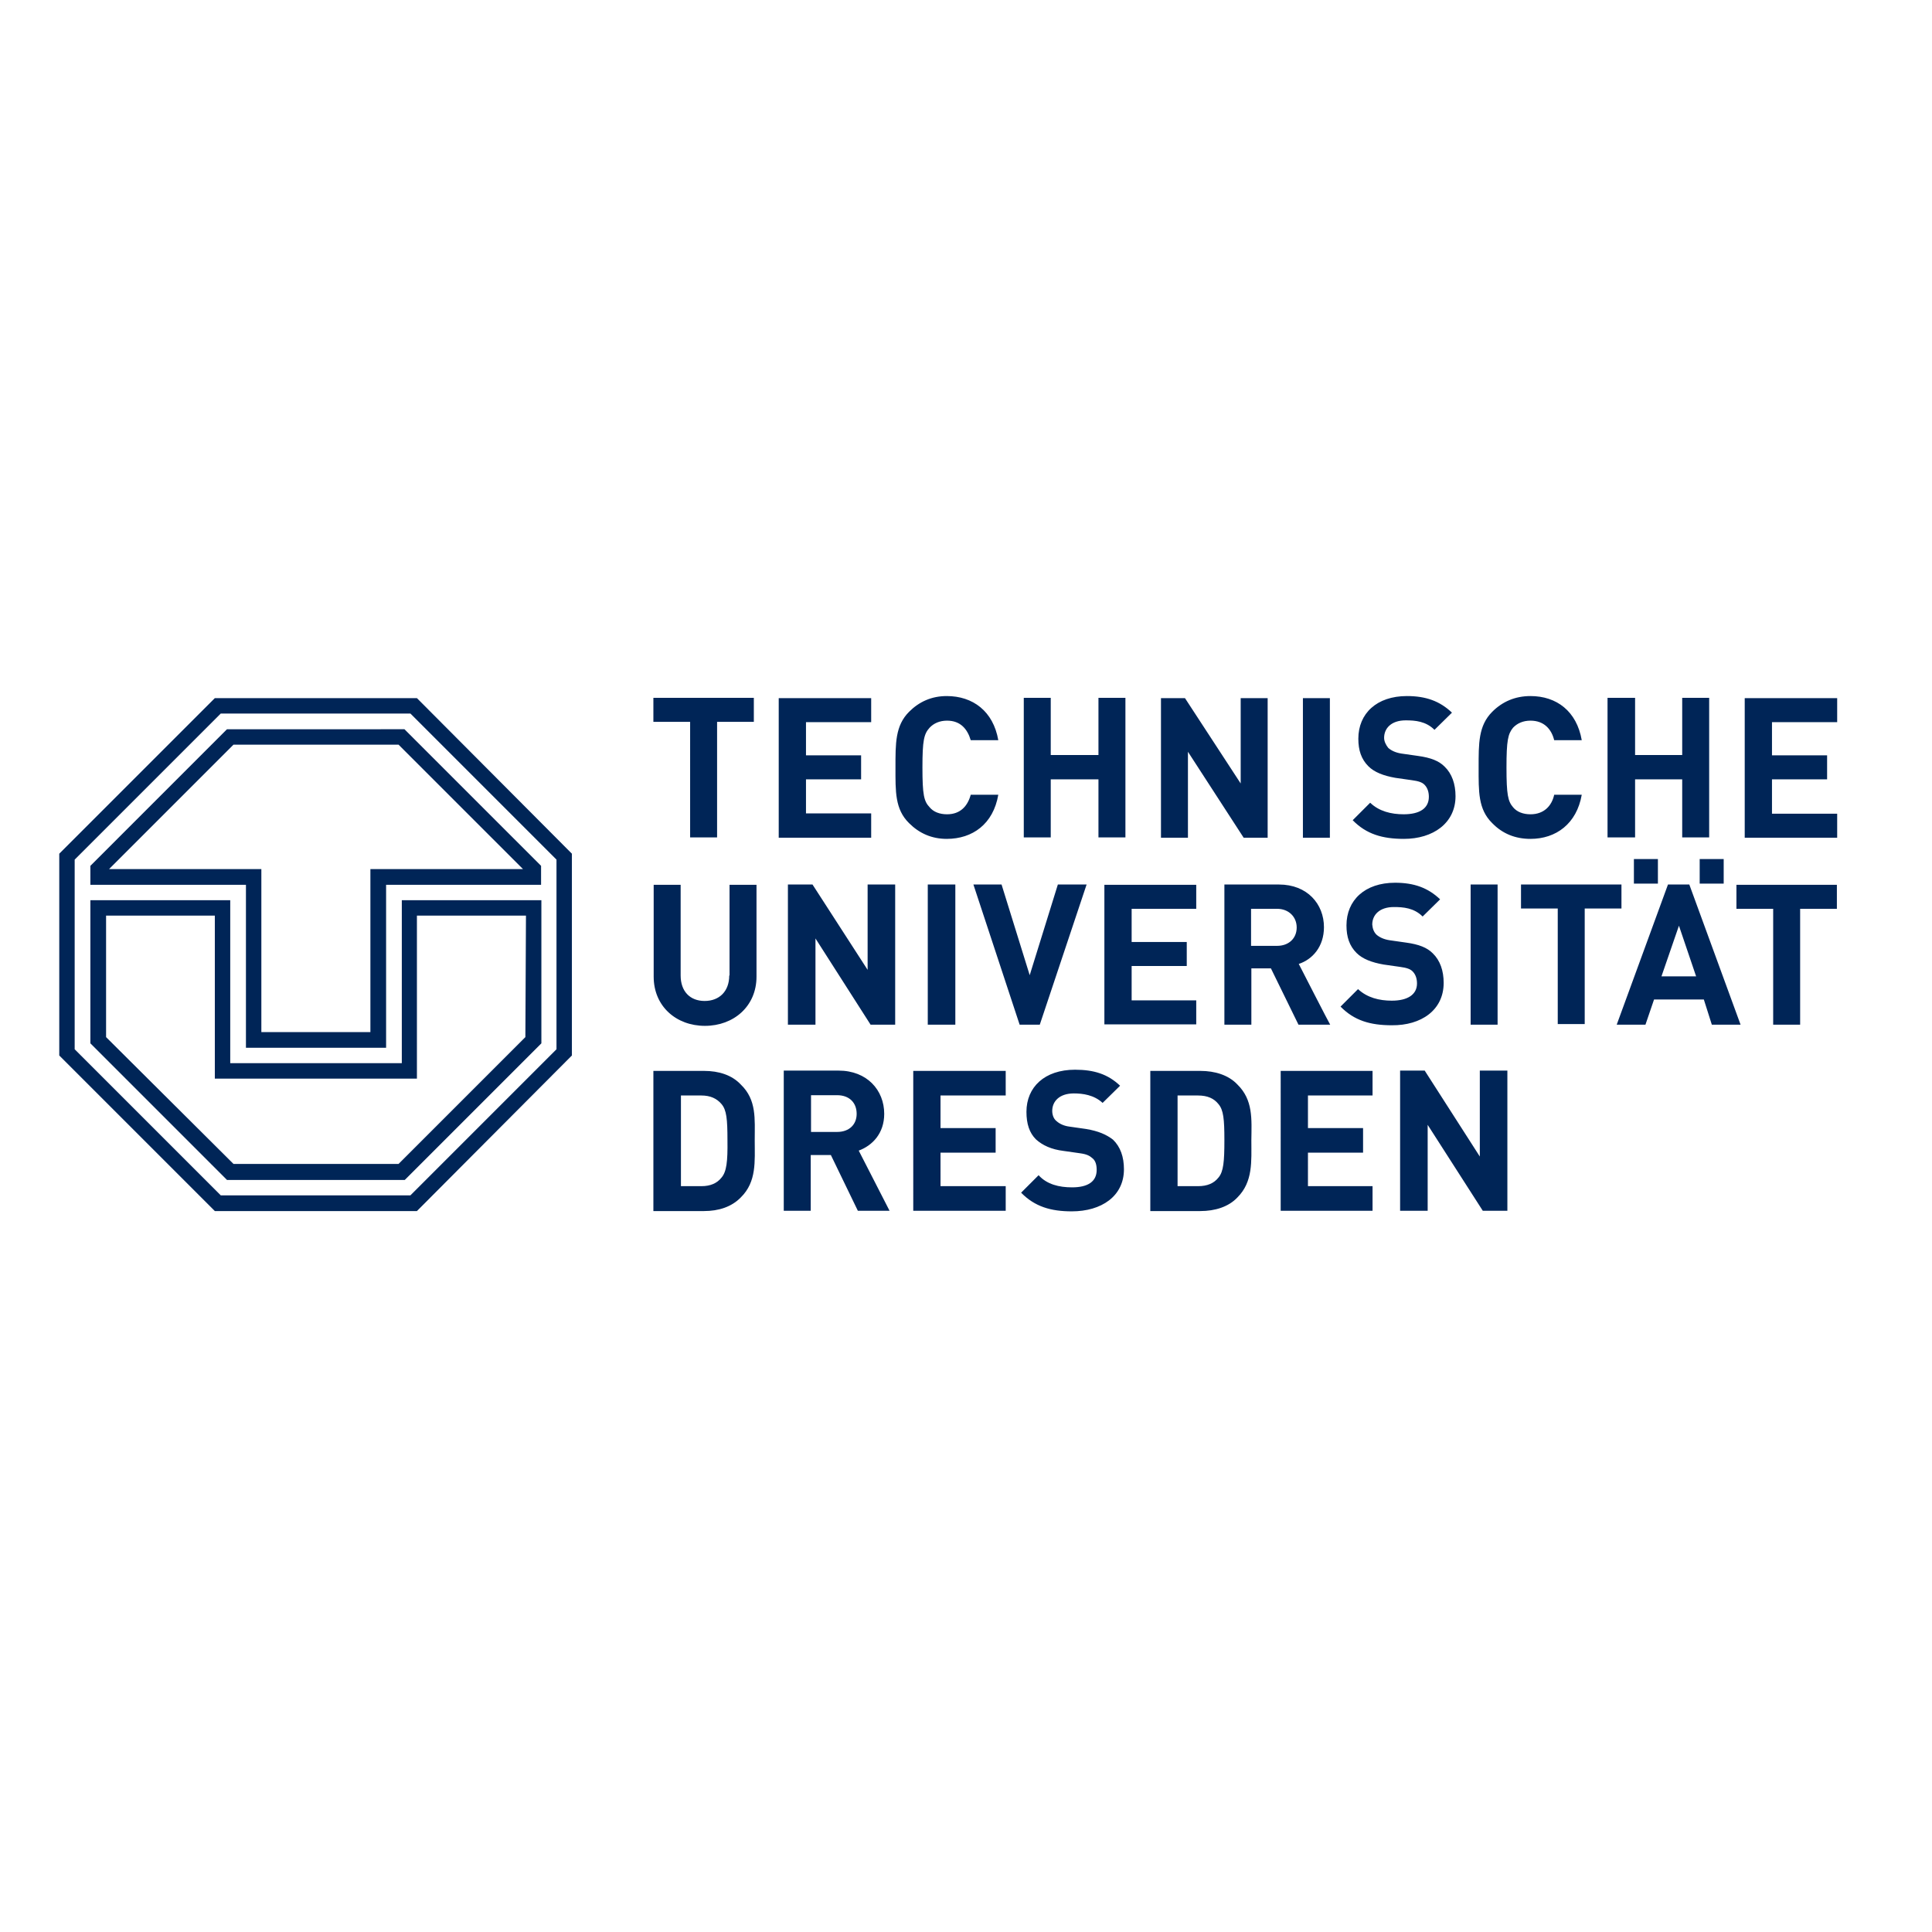<?xml version="1.0" encoding="utf-8"?>
<!-- Generator: Adobe Illustrator 19.2.1, SVG Export Plug-In . SVG Version: 6.00 Build 0)  -->
<svg version="1.1" id="layer" xmlns="http://www.w3.org/2000/svg" xmlns:xlink="http://www.w3.org/1999/xlink" x="0px" y="0px"
	 viewBox="0 0 652 652" style="enable-background:new 0 0 652 652;" xml:space="preserve">
<style type="text/css">
	.st0{fill:#002557;}
</style>
<path class="st0" d="M551.4,298.2h8.1v-8.3h-8.1V298.2z M573.6,298.2h8.1v-8.3h-8.1V298.2z M438.3,325.3c4.6-1.5,8.5-5.8,8.5-12.4
	c0-7.8-5.6-14.4-15.2-14.4h-18.4v47.3h9.1v-19h6.6l9.3,19h10.7C448.8,345.8,438.3,325.3,438.3,325.3z M431,319.2h-8.8v-12.5h8.8
	c3.9,0,6.6,2.7,6.6,6.3C437.6,316.7,434.9,319.2,431,319.2z M560.7,329.5l5.9-17.1l5.8,17.1H560.7z M562.9,298.5l-17.3,47.3h9.7
	l2.9-8.5H575l2.7,8.5h9.7l-17.3-47.3H562.9L562.9,298.5z M246.1,329.2c0,5.4-3.4,8.6-8.3,8.6c-4.9,0-8.1-3.2-8.1-8.6v-30.6h-9.1v31
	c0,10,7.6,16.6,17.3,16.6c9.7,0,17.4-6.6,17.4-16.6v-31h-9.1V329.2z M292.8,327.3l-18.6-28.8h-8.3v47.3h9.3v-29.1l18.6,29.1h8.3
	v-47.3h-9.3V327.3z M313.1,345.8h9.3v-47.3h-9.3C313.1,298.5,313.1,345.8,313.1,345.8z M366.7,298.5H357l-9.5,30.6l-9.5-30.6h-9.5
	l15.6,47.3h6.8C350.9,345.8,366.7,298.5,366.7,298.5z M403.7,306.7v-8.1h-31v47.1h31v-8.1h-21.8V326h18.6v-8.1h-18.6v-11.2
	L403.7,306.7z M487.2,331.7c0-4.1-1.2-7.6-3.7-10c-1.9-1.9-4.6-3-9-3.6l-5.6-0.8c-1.9-0.3-3.4-1-4.4-1.9c-0.9-0.9-1.3-2.1-1.4-3.4
	c0-3.2,2.4-5.9,7.3-5.9c3.2,0,6.8,0.3,9.7,3.2l5.9-5.8c-4.1-3.9-8.8-5.6-15.2-5.6c-10.2,0-16.4,5.9-16.4,14.4c0,3.9,1,6.9,3.4,9.3
	c2,2,5.1,3.2,9.1,3.9l5.6,0.8c2.2,0.3,3.4,0.7,4.2,1.5c1,1,1.5,2.4,1.5,4.1c0,3.7-3.1,5.8-8.5,5.8c-4.2,0-8.3-1-11.4-3.9l-5.9,5.9
	c4.6,4.7,10,6.3,17.3,6.3C479.6,346.1,487.2,340.9,487.2,331.7z M505.4,298.5h-9.1v47.3h9.1V298.5z M547.2,298.5h-33.9v8.1h12.4v39
	h9.1v-39h12.4C547.2,306.7,547.2,298.5,547.2,298.5z M586,306.7h12.4v39.1h9.1v-39.1h12.4v-8.1H586V306.7z M250,366
	c-3-3.2-7.4-4.6-12.4-4.6h-17.1v47.3h17.1c4.9,0,9.3-1.4,12.4-4.6c5.4-5.3,4.7-12.2,4.7-19.3C254.7,377.6,255.4,371.2,250,366z
	 M243.5,397.4c-1.5,1.9-3.7,2.9-6.8,2.9h-6.9v-30.6h6.9c3,0,5.2,1,6.8,2.9c1.7,2,2,5.1,2,12.2C245.6,392,245.2,395.4,243.5,397.4z
	 M289.8,388.3c4.6-1.7,8.6-5.8,8.6-12.4c0-8-5.8-14.6-15.4-14.6h-18.5v47.3h9.1v-18.8h6.8l9.1,18.8h10.7L289.8,388.3z M282.5,382
	h-8.8v-12.4h8.8c4.1,0,6.6,2.5,6.6,6.3C289.1,379.5,286.6,382,282.5,382z M308.2,408.6h31.2v-8.3h-22V389H336v-8.3h-18.6v-11h22
	v-8.3h-31.2C308.2,361.4,308.2,408.6,308.2,408.6z M366.5,381l-5.6-0.8c-1.6-0.2-3.2-0.8-4.4-1.9c-1-0.8-1.4-2.2-1.4-3.4
	c0-3.2,2.4-5.9,7.3-5.9c3,0,6.8,0.5,9.7,3.2l5.9-5.8c-4.1-3.9-8.8-5.4-15.2-5.4c-10.3,0-16.4,5.9-16.4,14.2c0,4.1,1,7.1,3.2,9.3
	c2.2,2,5.2,3.4,9.3,3.9l5.6,0.8c2.2,0.3,3.2,0.8,4.2,1.7c1,0.8,1.4,2.2,1.4,3.9c0,3.9-2.9,5.9-8.3,5.9c-4.4,0-8.5-1-11.3-4.1
	l-5.9,5.9c4.6,4.7,10,6.3,17.1,6.3c10,0,17.6-5.1,17.6-14.2c0-4.2-1.2-7.6-3.7-10C373.4,382.9,370.7,381.7,366.5,381L366.5,381z
	 M417.6,366c-3-3.2-7.6-4.6-12.5-4.6h-16.9v47.3h16.9c4.9,0,9.5-1.4,12.5-4.6c5.3-5.3,4.7-12.2,4.7-19.3
	C422.4,377.6,422.9,371.2,417.6,366z M411.2,397.4c-1.5,1.9-3.7,2.9-6.9,2.9h-6.9v-30.6h6.9c3.2,0,5.4,1,6.9,2.9c1.7,2,2,5.1,2,12.2
	C413.2,392,412.9,395.4,411.2,397.4z M432.2,408.6h31v-8.3h-21.8V389H460v-8.3h-18.6v-11h21.8v-8.3h-31
	C432.2,361.4,432.2,408.6,432.2,408.6z M499.4,390.3l-18.6-29h-8.3v47.3h9.3v-29l18.6,29h8.3v-47.3h-9.3V390.3z M232.9,282.6h9.1
	v-39h12.4v-8.1h-33.9v8.1h12.4C232.9,243.7,232.9,282.6,232.9,282.6z M294,274.5h-22V263h18.6v-8.1H272v-11.2h22v-8.1h-31.2v47.1
	H294V274.5z M336.9,268.2h-9.3c-1,3.7-3.4,6.6-8,6.6c-2.5,0-4.6-0.8-5.9-2.4c-1.9-2-2.4-4.2-2.4-13.4c0-9.1,0.5-11.3,2.4-13.4
	c1.4-1.5,3.4-2.4,5.9-2.4c4.6,0,6.9,2.9,8,6.6h9.3c-1.7-9.8-8.6-14.9-17.4-14.9c-5.1,0-9.3,1.9-12.7,5.3c-4.7,4.7-4.6,10.7-4.6,18.8
	c0,8.1-0.2,14.1,4.6,18.8c3.4,3.4,7.6,5.3,12.7,5.3C328.2,283.1,335.2,278.1,336.9,268.2z M354.6,263h16.1v19.6h9.1v-47.1h-9.1v19.3
	h-16.1v-19.3h-9.1v47.1h9.1V263z M400.9,253.7l18.8,29h8.1v-47.1h-9.1v28.8l-18.8-28.8h-8.1v47.1h9.1V253.7z M448.8,235.6h-9.1v47.1
	h9.1V235.6z M473.7,274.8c-4.2,0-8.3-1-11.3-3.9l-5.9,5.9c4.6,4.7,10,6.3,17.3,6.3c9.8,0,17.4-5.3,17.4-14.4c0-4.1-1.2-7.6-3.7-10
	c-1.9-1.9-4.6-3-9-3.6l-5.6-0.8c-1.9-0.3-3.4-1-4.4-1.9c-0.8-1-1.4-2.2-1.4-3.4c0-3.2,2.4-5.9,7.3-5.9c3.2,0,6.8,0.3,9.7,3.2
	l5.9-5.8c-4.1-3.9-8.8-5.6-15.2-5.6c-10.2,0-16.4,5.9-16.4,14.4c0,3.9,1,6.9,3.4,9.3c2,2,5.1,3.2,9.1,3.9l5.6,0.8
	c2.2,0.3,3.4,0.7,4.2,1.5c1,1,1.5,2.4,1.5,4.1C482.2,272.8,479.1,274.8,473.7,274.8z M516.5,283.1c8.6,0,15.6-5.1,17.3-14.9h-9.3
	c-0.8,3.7-3.4,6.6-8,6.6c-2.5,0-4.6-0.8-5.9-2.4c-1.7-2-2.2-4.2-2.2-13.4c0-9.1,0.5-11.3,2.2-13.4c1.4-1.5,3.4-2.4,5.9-2.4
	c4.6,0,7.1,2.9,8,6.6h9.3c-1.7-9.8-8.5-14.9-17.3-14.9c-5.2,0-9.5,1.9-12.9,5.3c-4.7,4.7-4.6,10.7-4.6,18.8c0,8.1-0.2,14.1,4.6,18.8
	C507,281.3,511.3,283.1,516.5,283.1z M551.8,263h15.9v19.6h9.1v-47.1h-9.1v19.3h-15.9v-19.3h-9.3v47.1h9.3V263z M620,243.7v-8.1
	h-31.2v47.1H620v-8.1h-22V263h18.6v-8.1H598v-11.2H620z M125,293.3v55H88.2v-55H36.8l42-42h55.7l42,42H125z M76.6,246.1l-46.1,46.1
	v6.4H83v55h47.3v-55h52.3v-6.4l-46.1-46.1H76.6z"/>
<path class="st0" d="M187.8,354.1l-49.3,49.3h-64l-49.3-49.3v-64l49.3-49.3h64l49.3,49.3C187.8,290.1,187.8,354.1,187.8,354.1z
	 M72.5,235.6L20,288.1v68.1l52.5,52.5h68.2l52.3-52.5v-68.1l-52.3-52.5H72.5z"/>
<path class="st0" d="M140.7,309h36.8l-0.2,41l-42.8,42.8H78.8l-43-42.8v-41h36.7v55h68.2V309z M135.5,358.8H77.7v-55H30.5v48.3
	l46.1,46.1h60l46.1-46.1v-48.3h-47.1V358.8z"/>
</svg>
